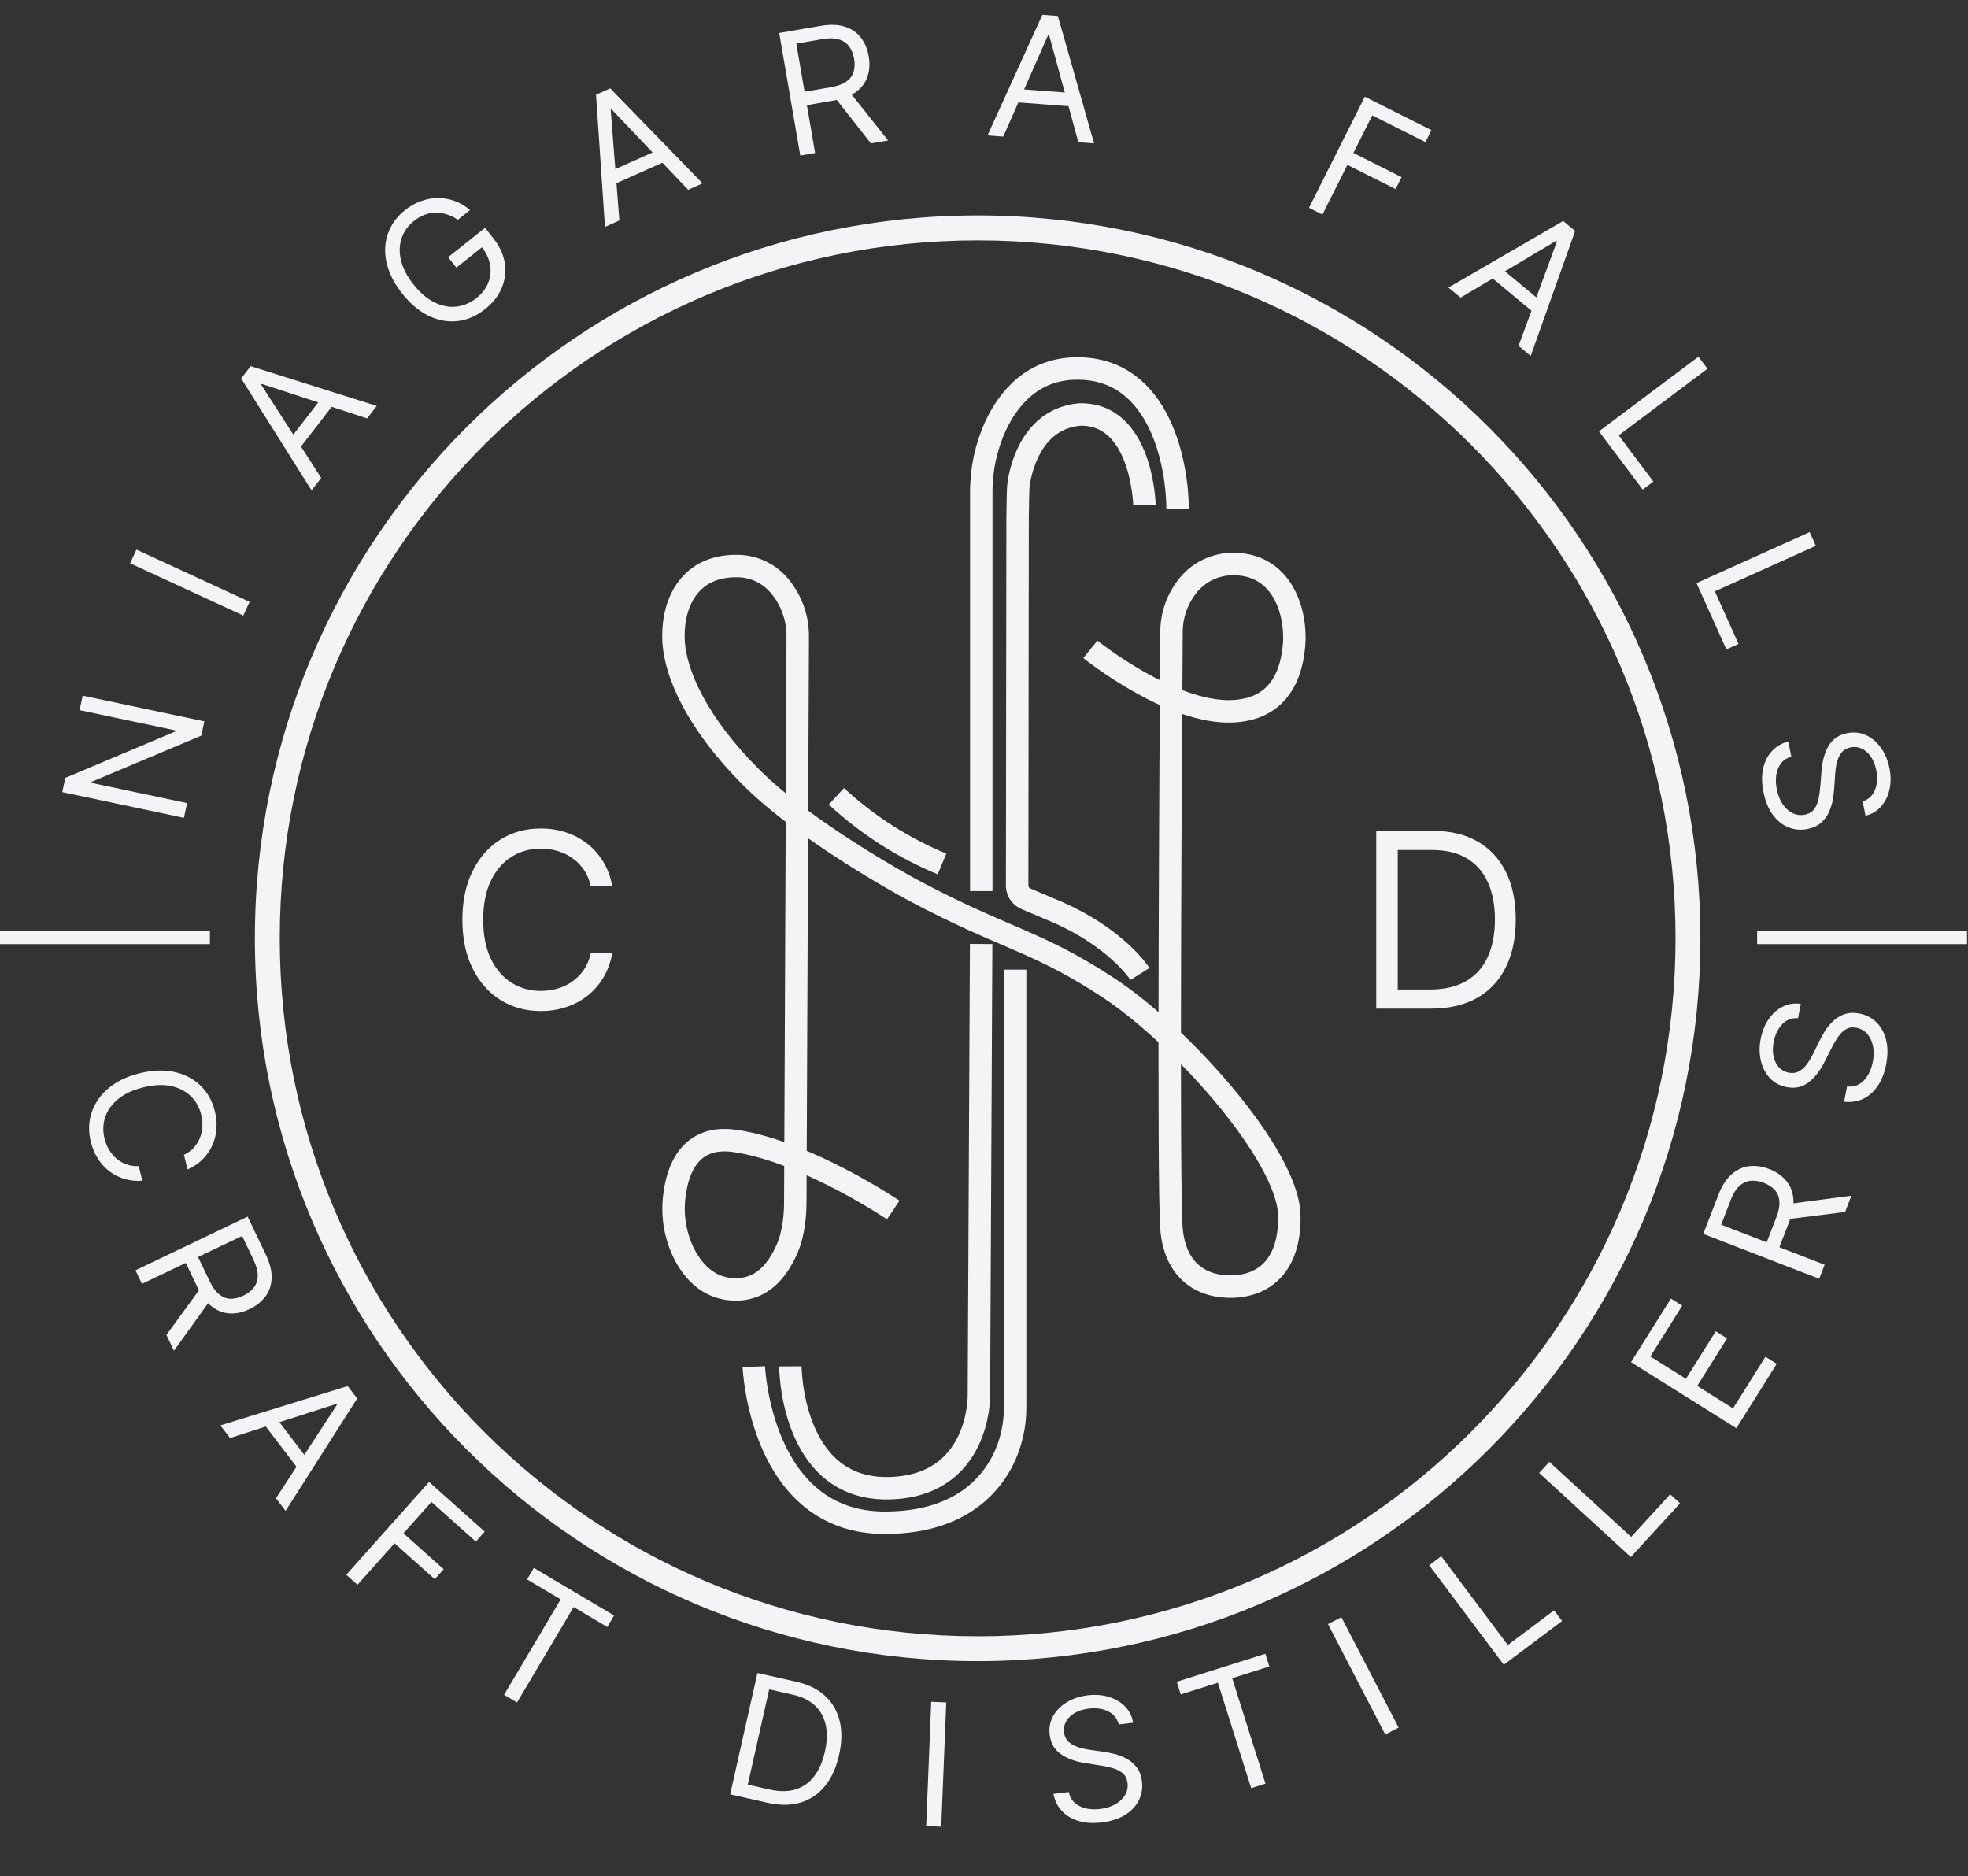 <svg width="877" height="836" viewBox="0 0 877 836" fill="none" xmlns="http://www.w3.org/2000/svg">
<rect x="0" y="0" width="877" height="836" fill="#333333" stroke="none"/>
<g clip-path="url(#clip0_2_840)">
<path d="M435.67 96C257.78 96 113.58 240.23 113.58 418.11C113.58 595.99 257.78 740.2 435.67 740.2C613.56 740.2 757.75 596 757.75 418.11C757.75 240.22 613.55 96 435.67 96ZM435.67 729.12C263.89 729.12 124.67 589.87 124.67 418.12C124.67 246.37 263.93 107.12 435.67 107.12C607.41 107.12 746.67 246.37 746.67 418.12C746.67 589.87 607.44 729.14 435.67 729.14V729.12Z" fill="#F3F4F6"/>
<path d="M36.838 309.988L91.059 321.444L89.716 327.798L40.902 348.349L40.79 348.879L83.362 357.874L81.975 364.439L27.754 352.984L29.096 346.629L78.039 325.994L78.151 325.465L35.473 316.448L36.838 309.988Z" fill="#F3F4F6"/>
<path d="M60.803 244.917L111.234 268.193L108.416 274.299L57.985 251.024L60.803 244.917Z" fill="#F3F4F6"/>
<path d="M143.134 212.957L138.842 218.515L107.474 168.634L111.7 163.162L167.893 180.891L163.601 186.449L116.645 171.075L116.381 171.417L143.134 212.957ZM127.616 197.699L144.915 175.296L149.618 178.928L132.319 201.331L127.616 197.699Z" fill="#F3F4F6"/>
<path d="M204.054 97.916C202.46 96.864 200.835 96.078 199.181 95.556C197.529 95.009 195.864 94.748 194.185 94.774C192.52 94.788 190.866 95.104 189.222 95.722C187.578 96.341 185.975 97.27 184.413 98.512C181.852 100.547 180.049 103.06 179.003 106.049C177.958 109.038 177.84 112.312 178.648 115.872C179.457 119.431 181.349 123.082 184.324 126.825C187.299 130.568 190.436 133.229 193.735 134.809C197.034 136.388 200.279 136.989 203.469 136.612C206.659 136.234 209.591 134.983 212.265 132.858C214.741 130.89 216.503 128.628 217.549 126.074C218.599 123.495 218.88 120.815 218.391 118.034C217.906 115.228 216.612 112.503 214.509 109.857L216.382 108.92L203.38 119.255L199.689 114.611L216.153 101.525L219.843 106.169C222.673 109.729 224.374 113.428 224.946 117.267C225.532 121.095 225.071 124.791 223.564 128.354C222.059 131.892 219.59 135.026 216.157 137.755C212.33 140.797 208.251 142.57 203.921 143.073C199.604 143.564 195.317 142.793 191.06 140.758C186.816 138.713 182.882 135.41 179.258 130.851C176.54 127.432 174.554 123.994 173.299 120.537C172.046 117.055 171.498 113.679 171.655 110.409C171.811 107.139 172.634 104.074 174.126 101.212C175.617 98.351 177.748 95.818 180.52 93.615C182.8 91.803 185.199 90.459 187.717 89.583C190.238 88.681 192.77 88.241 195.313 88.263C197.859 88.26 200.341 88.71 202.757 89.613C205.163 90.502 207.396 91.838 209.457 93.621L204.054 97.916Z" fill="#F3F4F6"/>
<path d="M276.009 98.242L269.584 101.107L265.602 42.206L271.929 39.385L313.081 81.714L306.655 84.579L272.533 48.715L272.138 48.891L276.009 98.242ZM269.567 77.413L295.467 65.865L297.892 71.302L271.991 82.85L269.567 77.413Z" fill="#F3F4F6"/>
<path d="M356.631 69.324L347.236 14.708L365.69 11.534C369.957 10.8 373.585 10.926 376.574 11.913C379.559 12.882 381.927 14.516 383.677 16.814C385.427 19.113 386.579 21.871 387.132 25.089C387.686 28.307 387.519 31.273 386.631 33.989C385.744 36.704 384.062 39.007 381.587 40.897C379.108 42.769 375.753 44.069 371.522 44.797L356.588 47.366L355.56 41.392L370.281 38.86C373.197 38.359 375.47 37.528 377.101 36.369C378.75 35.207 379.84 33.775 380.371 32.072C380.917 30.35 381.001 28.395 380.625 26.208C380.249 24.021 379.511 22.18 378.412 20.685C377.313 19.19 375.789 18.153 373.841 17.573C371.889 16.975 369.438 16.93 366.486 17.438L354.859 19.438L363.244 68.187L356.631 69.324ZM378.118 40.368L395.779 62.59L388.099 63.911L370.651 41.652L378.118 40.368Z" fill="#F3F4F6"/>
<path d="M447.083 60.868L440.067 60.342L464.505 6.601L471.413 7.119L487.559 63.904L480.543 63.378L467.519 15.619L467.087 15.587L447.083 60.868ZM451.293 39.475L479.572 41.597L479.127 47.533L450.848 45.412L451.293 39.475Z" fill="#F3F4F6"/>
<path d="M583.324 92.607L608.207 43.09L637.899 58.01L635.226 63.329L611.531 51.422L603.123 68.154L624.593 78.943L621.92 84.262L600.45 73.473L589.32 95.621L583.324 92.607Z" fill="#F3F4F6"/>
<path d="M650.875 132.635L645.457 128.132L696.594 98.483L701.928 102.917L682.129 158.612L676.711 154.109L693.816 107.589L693.483 107.312L650.875 132.635ZM666.729 117.628L688.566 135.778L684.756 140.362L662.919 122.212L666.729 117.628Z" fill="#F3F4F6"/>
<path d="M712.546 192.199L756.881 158.948L760.907 164.316L721.335 193.995L736.792 214.604L732.029 218.176L712.546 192.199Z" fill="#F3F4F6"/>
<path d="M756.015 259.833L806.446 237.111L809.197 243.218L764.184 263.499L774.746 286.941L769.328 289.382L756.015 259.833Z" fill="#F3F4F6"/>
<path d="M830.054 357.121C832.68 356.267 834.51 354.559 835.545 351.998C836.58 349.438 836.769 346.512 836.114 343.221C835.634 340.815 834.825 338.787 833.687 337.138C832.553 335.506 831.204 334.322 829.641 333.585C828.081 332.866 826.434 332.679 824.7 333.024C823.25 333.313 822.071 333.907 821.165 334.805C820.28 335.717 819.601 336.79 819.13 338.025C818.676 339.256 818.348 340.517 818.146 341.808C817.961 343.095 817.836 344.27 817.772 345.331L817.386 351.147C817.296 352.637 817.097 354.313 816.788 356.178C816.482 358.06 815.922 359.91 815.107 361.727C814.313 363.56 813.145 365.172 811.601 366.565C810.058 367.958 808.012 368.908 805.464 369.416C802.527 370.001 799.72 369.76 797.043 368.693C794.369 367.644 792.041 365.791 790.058 363.132C788.078 360.492 786.673 357.084 785.841 352.908C785.065 349.016 785.021 345.521 785.71 342.422C786.402 339.341 787.709 336.763 789.632 334.687C791.558 332.63 793.986 331.198 796.916 330.394L798.269 337.188C796.252 337.773 794.692 338.802 793.587 340.273C792.503 341.758 791.819 343.495 791.535 345.483C791.271 347.485 791.355 349.565 791.785 351.724C792.286 354.236 793.142 356.411 794.354 358.248C795.584 360.081 797.05 361.435 798.751 362.31C800.47 363.182 802.32 363.42 804.301 363.025C806.106 362.666 807.474 361.869 808.405 360.635C809.336 359.401 809.992 357.891 810.372 356.104C810.752 354.318 811.017 352.416 811.167 350.4L811.745 343.332C812.119 338.842 813.192 335.134 814.963 332.205C816.734 329.277 819.451 327.448 823.113 326.719C826.156 326.112 828.974 326.406 831.566 327.6C834.18 328.808 836.393 330.685 838.206 333.23C840.041 335.789 841.303 338.803 841.994 342.27C842.692 345.773 842.685 349.012 841.972 351.987C841.276 354.958 840.008 357.455 838.167 359.478C836.329 361.518 834.048 362.855 831.323 363.49L830.054 357.121Z" fill="#F3F4F6"/>
<path d="M83.596 521.105L81.969 514.594C83.745 513.741 85.222 512.656 86.399 511.339C87.581 510.04 88.482 508.588 89.103 506.982C89.747 505.389 90.108 503.709 90.187 501.942C90.266 500.174 90.082 498.398 89.636 496.612C88.823 493.357 87.263 490.614 84.958 488.382C82.657 486.168 79.71 484.682 76.118 483.925C72.53 483.185 68.409 483.397 63.753 484.56C59.098 485.723 55.361 487.475 52.543 489.816C49.73 492.174 47.828 494.871 46.839 497.907C45.855 500.961 45.769 504.116 46.582 507.371C47.028 509.156 47.702 510.81 48.603 512.333C49.504 513.856 50.605 515.17 51.904 516.277C53.225 517.398 54.713 518.253 56.366 518.844C58.042 519.448 59.855 519.711 61.807 519.632L63.434 526.143C60.564 526.339 57.882 526.061 55.388 525.308C52.894 524.556 50.645 523.407 48.642 521.862C46.655 520.313 44.969 518.438 43.582 516.237C42.2 514.054 41.17 511.606 40.492 508.893C39.346 504.308 39.447 499.95 40.795 495.82C42.143 491.689 44.626 488.085 48.245 485.005C51.864 481.925 56.508 479.677 62.179 478.26C67.85 476.843 73.006 476.642 77.648 477.657C82.29 478.673 86.177 480.686 89.309 483.697C92.442 486.707 94.581 490.505 95.727 495.091C96.405 497.803 96.647 500.448 96.454 503.025C96.266 505.62 95.651 508.07 94.609 510.376C93.585 512.677 92.15 514.746 90.303 516.584C88.474 518.417 86.239 519.924 83.596 521.105Z" fill="#F3F4F6"/>
<path d="M60.373 566.052L110.355 542.116L118.443 559.004C120.313 562.909 121.181 566.434 121.047 569.578C120.929 572.715 120.003 575.439 118.269 577.749C116.535 580.059 114.196 581.92 111.251 583.33C108.306 584.74 105.406 585.389 102.552 585.276C99.698 585.163 97.023 584.173 94.53 582.307C92.052 580.433 89.886 577.56 88.032 573.688L81.487 560.021L86.953 557.403L93.405 570.875C94.683 573.543 96.102 575.504 97.662 576.757C99.23 578.026 100.905 578.684 102.688 578.73C104.494 578.785 106.398 578.334 108.399 577.375C110.4 576.417 111.97 575.205 113.109 573.74C114.247 572.274 114.83 570.525 114.856 568.492C114.899 566.452 114.274 564.081 112.98 561.38L107.884 550.739L63.271 572.105L60.373 566.052ZM94.093 578.826L77.531 601.879L74.164 594.851L90.82 571.993L94.093 578.826Z" fill="#F3F4F6"/>
<path d="M102.505 640.784L98.213 635.156L154.961 617.63L159.186 623.172L127.265 673.256L122.973 667.628L150.192 625.922L149.928 625.576L102.505 640.784ZM121.408 629.657L138.707 652.344L133.944 655.976L116.645 633.289L121.408 629.657Z" fill="#F3F4F6"/>
<path d="M154.312 701.717L191.214 660.372L216.004 682.499L212.04 686.94L192.256 669.282L179.787 683.252L197.714 699.253L193.75 703.694L175.823 687.694L159.318 706.186L154.312 701.717Z" fill="#F3F4F6"/>
<path d="M234.868 703.794L237.904 698.675L273.649 719.872L270.613 724.992L255.626 716.104L230.399 758.644L224.628 755.222L249.855 712.682L234.868 703.794Z" fill="#F3F4F6"/>
<path d="M342.065 803.327L325.38 799.575L337.535 745.507L354.96 749.424C360.205 750.603 364.449 752.694 367.694 755.698C370.943 758.684 373.108 762.416 374.191 766.894C375.278 771.354 375.192 776.382 373.934 781.979C372.667 787.611 370.574 792.235 367.654 795.849C364.737 799.446 361.115 801.905 356.788 803.225C352.464 804.527 347.557 804.561 342.065 803.327ZM333.233 795.239L342.949 797.423C347.419 798.428 351.318 798.399 354.645 797.335C357.972 796.271 360.715 794.308 362.875 791.447C365.034 788.586 366.608 784.955 367.597 780.555C368.579 776.19 368.711 772.272 367.993 768.801C367.28 765.312 365.696 762.405 363.242 760.078C360.793 757.734 357.456 756.087 353.231 755.137L342.777 752.787L333.233 795.239Z" fill="#F3F4F6"/>
<path d="M421.683 758.6L419.449 813.973L412.744 813.702L414.978 758.329L421.683 758.6Z" fill="#F3F4F6"/>
<path d="M498.53 768.444C497.88 765.769 496.321 763.819 493.853 762.596C491.385 761.373 488.49 760.963 485.168 761.365C482.739 761.66 480.662 762.31 478.935 763.317C477.227 764.321 475.947 765.573 475.096 767.071C474.262 768.568 473.952 770.191 474.164 771.941C474.341 773.406 474.842 774.623 475.666 775.592C476.506 776.541 477.522 777.297 478.714 777.859C479.903 778.404 481.132 778.826 482.401 779.125C483.667 779.406 484.826 779.619 485.876 779.764L491.63 780.589C493.104 780.79 494.757 781.116 496.587 781.564C498.435 782.011 500.232 782.708 501.978 783.656C503.74 784.584 505.254 785.869 506.522 787.509C507.79 789.149 508.58 791.256 508.892 793.827C509.251 796.792 508.799 799.565 507.536 802.146C506.29 804.726 504.27 806.901 501.476 808.671C498.701 810.439 495.205 811.578 490.99 812.089C487.061 812.566 483.582 812.344 480.553 811.424C477.542 810.503 475.078 809.007 473.16 806.938C471.259 804.867 470.02 802.345 469.442 799.37L476.3 798.539C476.73 800.589 477.634 802.219 479.013 803.429C480.408 804.619 482.083 805.431 484.038 805.864C486.009 806.278 488.084 806.353 490.263 806.089C492.799 805.781 495.026 805.094 496.945 804.028C498.861 802.944 500.319 801.59 501.318 799.964C502.315 798.321 502.692 796.5 502.45 794.499C502.229 792.678 501.54 791.257 500.384 790.238C499.227 789.218 497.775 788.452 496.028 787.939C494.28 787.425 492.409 787.018 490.416 786.716L483.431 785.605C478.995 784.893 475.389 783.545 472.612 781.562C469.834 779.579 468.221 776.739 467.773 773.042C467.401 769.97 467.907 767.191 469.291 764.703C470.69 762.196 472.724 760.137 475.392 758.527C478.076 756.897 481.168 755.87 484.668 755.446C488.204 755.017 491.425 755.27 494.329 756.205C497.23 757.122 499.617 758.572 501.489 760.556C503.378 762.538 504.535 764.908 504.96 767.665L498.53 768.444Z" fill="#F3F4F6"/>
<path d="M526.17 755.049L524.384 749.394L563.87 736.925L565.656 742.58L549.101 747.808L563.94 794.8L557.565 796.813L542.725 749.821L526.17 755.049Z" fill="#F3F4F6"/>
<path d="M597.75 720.624L623.271 769.816L617.314 772.907L591.793 723.715L597.75 720.624Z" fill="#F3F4F6"/>
<path d="M670.129 741.814L636.878 697.479L642.246 693.453L671.925 733.025L692.534 717.568L696.106 722.331L670.129 741.814Z" fill="#F3F4F6"/>
<path d="M726.734 693.817L685.889 656.363L690.424 651.417L726.882 684.847L744.292 665.861L748.68 669.884L726.734 693.817Z" fill="#F3F4F6"/>
<path d="M773.772 636.426L726.826 606.977L744.599 578.644L749.642 581.808L735.436 604.456L751.298 614.406L764.585 593.225L769.628 596.389L756.341 617.57L772.295 627.578L786.732 604.563L791.776 607.727L773.772 636.426Z" fill="#F3F4F6"/>
<path d="M810.702 569.838L759.024 549.824L765.786 532.362C767.35 528.325 769.323 525.278 771.706 523.222C774.071 521.159 776.69 519.968 779.561 519.648C782.432 519.328 785.389 519.758 788.434 520.937C791.479 522.116 793.938 523.784 795.811 525.941C797.684 528.098 798.795 530.724 799.144 533.819C799.476 536.907 798.867 540.454 797.317 544.457L791.844 558.588L786.192 556.399L791.586 542.47C792.655 539.711 793.111 537.334 792.955 535.339C792.805 533.328 792.137 531.657 790.95 530.326C789.752 528.973 788.119 527.895 786.05 527.094C783.981 526.293 782.022 525.979 780.175 526.154C778.328 526.328 776.655 527.102 775.155 528.475C773.639 529.842 772.341 531.922 771.259 534.714L766.999 545.716L813.125 563.58L810.702 569.838ZM796.908 536.522L825.048 532.795L822.233 540.062L794.171 543.587L796.908 536.522Z" fill="#F3F4F6"/>
<path d="M801.262 453.702C798.513 453.5 796.177 454.386 794.253 456.361C792.329 458.336 791.049 460.967 790.411 464.256C789.945 466.66 789.926 468.839 790.354 470.793C790.786 472.73 791.585 474.334 792.751 475.605C793.92 476.859 795.371 477.654 797.104 477.99C798.553 478.271 799.867 478.168 801.043 477.681C802.206 477.172 803.238 476.437 804.14 475.475C805.024 474.509 805.804 473.467 806.479 472.351C807.136 471.231 807.695 470.193 808.156 469.237L810.71 464.009C811.356 462.666 812.174 461.192 813.164 459.587C814.157 457.963 815.374 456.466 816.814 455.094C818.239 453.701 819.928 452.653 821.881 451.949C823.833 451.245 826.082 451.14 828.628 451.634C831.563 452.203 834.066 453.486 836.136 455.483C838.211 457.463 839.662 460.056 840.489 463.261C841.32 466.449 841.331 470.129 840.523 474.301C839.768 478.191 838.488 481.437 836.681 484.04C834.877 486.625 832.695 488.513 830.135 489.704C827.577 490.878 824.793 491.283 821.782 490.919L823.098 484.13C825.183 484.351 827.014 483.991 828.591 483.049C830.153 482.086 831.441 480.74 832.455 479.011C833.455 477.26 834.164 475.306 834.582 473.15C835.069 470.639 835.099 468.306 834.674 466.151C834.23 463.992 833.388 462.187 832.146 460.736C830.888 459.281 829.268 458.362 827.288 457.978C825.485 457.628 823.92 457.847 822.593 458.636C821.266 459.424 820.09 460.572 819.064 462.079C818.038 463.586 817.075 465.243 816.174 467.049L812.969 473.362C810.927 477.368 808.534 480.39 805.791 482.426C803.049 484.462 799.848 485.126 796.188 484.416C793.147 483.827 790.655 482.49 788.711 480.407C786.752 478.304 785.416 475.733 784.702 472.697C783.975 469.639 783.947 466.377 784.618 462.912C785.297 459.412 786.528 456.422 788.311 453.943C790.076 451.46 792.192 449.632 794.657 448.46C797.126 447.269 799.739 446.895 802.496 447.338L801.262 453.702Z" fill="#F3F4F6"/>
<path d="M0 417.7H93.54" stroke="#F3F4F6" stroke-width="6" stroke-miterlimit="10"/>
<path d="M783.04 417.7H876.58" stroke="#F3F4F6" stroke-width="6" stroke-miterlimit="10"/>
<path d="M272.855 395.01H263.268C262.701 392.252 261.709 389.83 260.291 387.742C258.9 385.655 257.199 383.902 255.188 382.485C253.204 381.042 251 379.959 248.578 379.238C246.155 378.516 243.63 378.155 241.001 378.155C236.207 378.155 231.865 379.367 227.973 381.789C224.108 384.212 221.028 387.781 218.734 392.497C216.466 397.213 215.332 402.999 215.332 409.855C215.332 416.71 216.466 422.496 218.734 427.212C221.028 431.928 224.108 435.497 227.973 437.92C231.865 440.343 236.207 441.554 241.001 441.554C243.63 441.554 246.155 441.193 248.578 440.471C251 439.75 253.204 438.68 255.188 437.263C257.199 435.82 258.9 434.054 260.291 431.967C261.709 429.853 262.701 427.431 263.268 424.699H272.855C272.133 428.745 270.819 432.366 268.912 435.562C267.005 438.758 264.634 441.477 261.799 443.719C258.964 445.935 255.781 447.623 252.25 448.783C248.745 449.943 244.996 450.522 241.001 450.522C234.249 450.522 228.244 448.873 222.987 445.574C217.729 442.275 213.593 437.585 210.577 431.503C207.562 425.421 206.054 418.205 206.054 409.855C206.054 401.504 207.562 394.288 210.577 388.206C213.593 382.124 217.729 377.434 222.987 374.135C228.244 370.836 234.249 369.187 241.001 369.187C244.996 369.187 248.745 369.767 252.25 370.926C255.781 372.086 258.964 373.787 261.799 376.029C264.634 378.245 267.005 380.951 268.912 384.147C270.819 387.317 272.133 390.938 272.855 395.01Z" fill="#F3F4F6"/>
<path d="M637.729 449.44H613.297V370.269H638.811C646.491 370.269 653.063 371.854 658.527 375.024C663.99 378.168 668.178 382.691 671.09 388.593C674.002 394.469 675.459 401.504 675.459 409.7C675.459 417.947 673.99 425.047 671.052 431C668.114 436.928 663.836 441.489 658.217 444.685C652.599 447.855 645.77 449.44 637.729 449.44ZM622.884 440.935H637.11C643.656 440.935 649.081 439.672 653.385 437.147C657.689 434.621 660.898 431.026 663.011 426.361C665.124 421.697 666.181 416.143 666.181 409.7C666.181 403.309 665.137 397.806 663.049 393.193C660.962 388.554 657.844 384.998 653.694 382.524C649.545 380.024 644.378 378.774 638.193 378.774H622.884V440.935Z" fill="#F3F4F6"/>
<path d="M398.06 539.17C398.06 539.17 359.15 512.93 327.47 508.4C307.62 505.57 301.99 520.86 300.55 532.67C299.329 541.816 300.949 551.116 305.19 559.31C308.92 566.31 315.25 573.57 325.66 574.47C339.54 575.68 346.66 565.76 350.75 556.47C353.94 549.16 354.41 540.47 354.41 535.36L355.49 284C355.642 275.464 352.64 267.171 347.06 260.71C344.741 258.035 341.871 255.893 338.647 254.431C335.423 252.969 331.92 252.221 328.38 252.24C308.01 252.01 299.88 267.63 300.1 283.92C300.32 300.21 311.18 322.83 334.71 346.36C358.24 369.89 401.12 393.63 407.57 397.05C448.52 418.77 462.32 419.22 494.45 440.49C526.58 461.76 573.87 514.7 574.55 541.4C575.07 562.21 564.82 572.73 549.55 573.3C536.97 573.77 523.87 567.64 522.06 547.73C520.43 529.73 521.75 321.73 522.06 281.9C522.012 274.666 524.338 267.616 528.68 261.83C531.092 258.536 534.256 255.865 537.909 254.041C541.562 252.216 545.597 251.29 549.68 251.34C571.85 251.34 577.9 273.45 576.68 287.54C575.18 304.73 566.98 316.09 549.46 316.95C521.81 318.31 485.88 289.35 485.88 289.35" stroke="#F3F4F6" stroke-width="10" stroke-miterlimit="10"/>
<path d="M372.72 354.85C386.509 367.598 402.444 377.805 419.79 385" stroke="#F3F4F6" stroke-width="10" stroke-miterlimit="10"/>
<path d="M335.92 609C335.92 609 338.79 678.54 394.29 678.54C425.52 678.54 439.99 663.93 446.68 651.16C450.509 643.623 452.461 635.273 452.37 626.82V432.08" stroke="#F3F4F6" stroke-width="10" stroke-miterlimit="10"/>
<path d="M352.21 608.86C352.21 608.86 352.37 663.8 395.8 663.16C436.68 662.56 436.23 622.16 436.23 622.16L437.23 420.64" stroke="#F3F4F6" stroke-width="10" stroke-miterlimit="10"/>
<path d="M437.29 397.09V219.65C437.199 209.402 439.353 199.257 443.6 189.93C449.4 177.47 460.25 164.19 480.12 164.19C517.53 164.19 524.77 208.24 524.77 226.94" stroke="#F3F4F6" stroke-width="10" stroke-miterlimit="10"/>
<path d="M508 434C508 434 497.37 417.1 468.12 405.14L457.27 400.54C456.163 400.087 455.203 399.336 454.497 398.371C453.79 397.405 453.366 396.262 453.27 395.07C453.27 394.67 453.27 394.26 453.27 393.85L453.47 230.59C453.59 223.1 453.62 217.59 453.92 215.59C455.3 206.42 461.02 186.52 481.09 184.71C509 184 510 225 510 225" stroke="#F3F4F6" stroke-width="10" stroke-miterlimit="10"/>
</g>
<defs>
<clipPath id="clip0_2_840">
<rect width="876.58" height="835.61" fill="white"/>
</clipPath>
</defs>
</svg>
